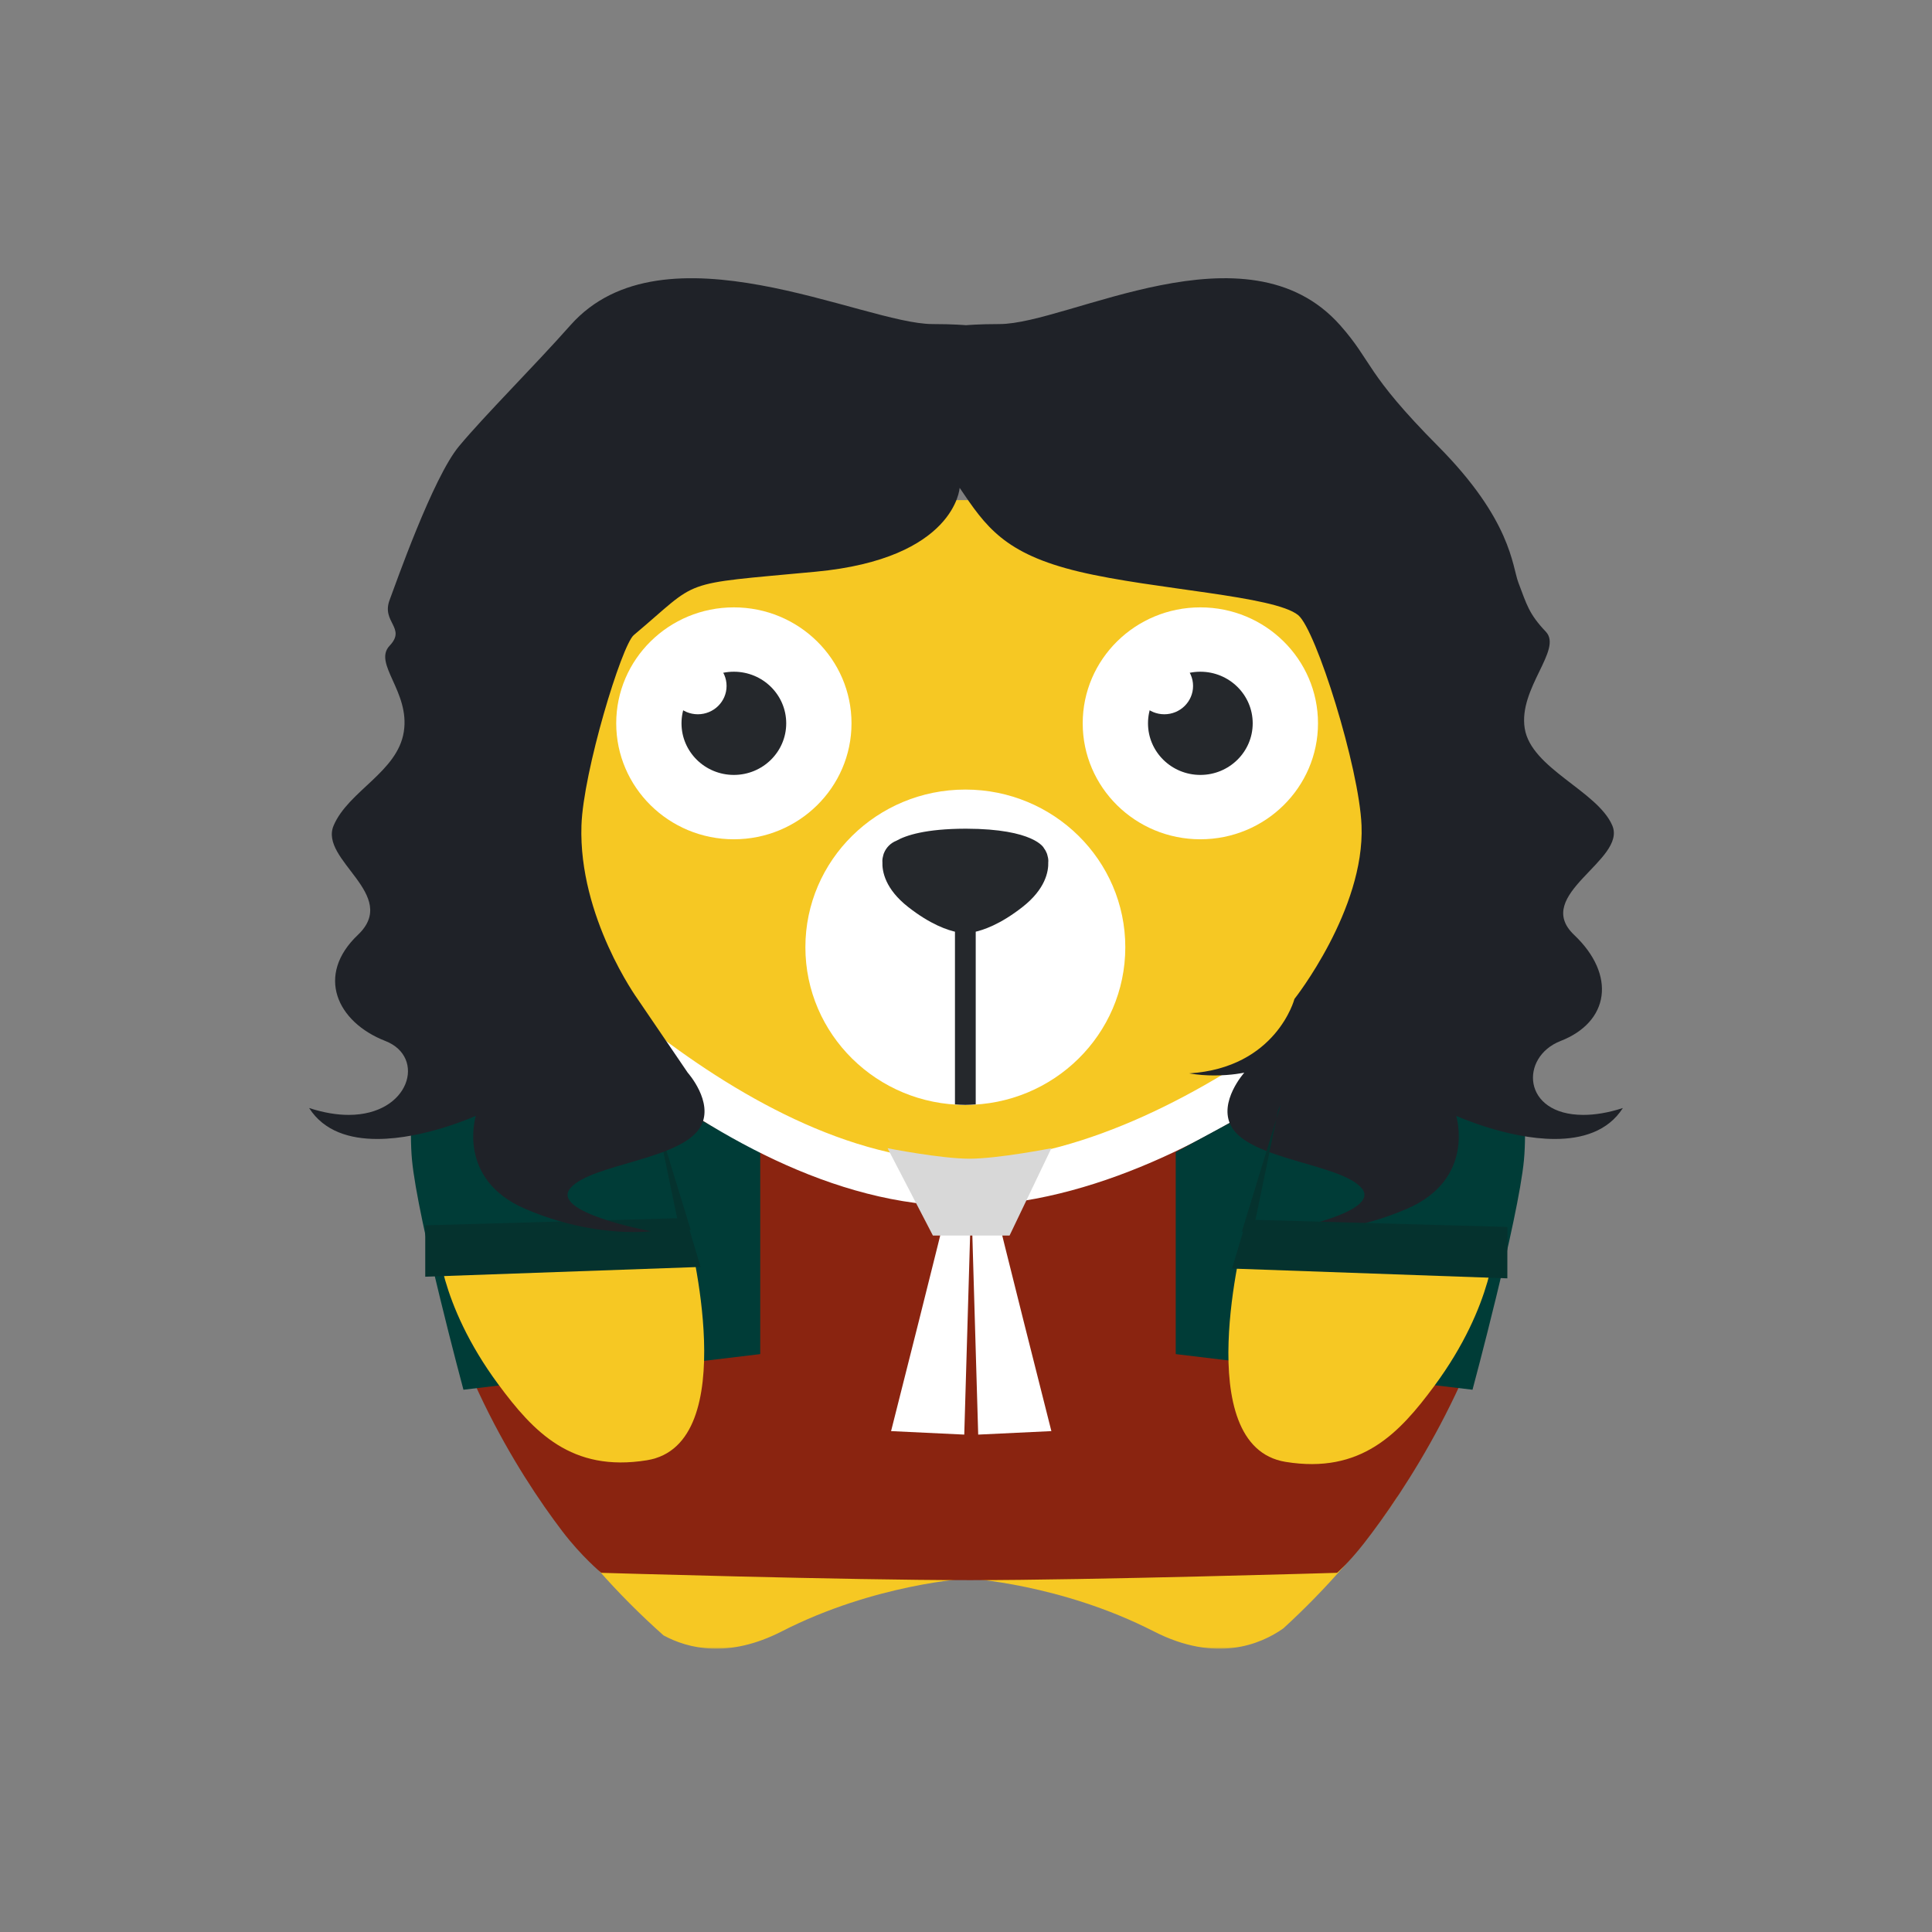 <?xml version="1.0" encoding="UTF-8" standalone="no"?>
<svg width="1200px" height="1200px" viewBox="0 0 1200 1200" version="1.1" xmlns="http://www.w3.org/2000/svg" xmlns:xlink="http://www.w3.org/1999/xlink">
    <rect x="0" y="0" width="1200" height="1200" fill="#808080" stroke="none"/>
    <!-- Generator: Sketch 42 (36781) - http://www.bohemiancoding.com/sketch -->
    <title>43</title>
    <desc>Created with Sketch.</desc>
    <defs>
        <polyline id="path-1" points="0 846.623 710.637 846.623 710.637 1.471 0 1.471"></polyline>
    </defs>
    <g id="Page-1" stroke="none" stroke-width="1" fill="none" fill-rule="evenodd">
        <g id="43">
            <g id="Group-17" transform="translate(192, 172)">
                <g id="Group-4">
                    <g id="Group-12" transform="translate(61.446, 4.92)">
                        <g id="Group-2" transform="translate(3.488, 0.5)">
                            <g id="Group-3" transform="translate(3.027, 0)">
                                <mask id="mask-2" fill="white">
                                    <use xlink:href="#path-1"></use>
                                </mask>
                                <g id="Clip-2"></g>
                                <path d="M683.842,481.765 C679.812,424.649 666.433,370.126 645.362,319.487 C639.781,306.075 633.849,292.839 627.207,280.008 C650.747,266.263 666.579,241.047 666.579,212.124 C666.579,168.535 630.73,133.201 586.504,133.201 L98.046,133.201 C53.823,133.201 17.971,168.535 17.971,212.124 C17.971,241.025 33.781,266.224 57.292,279.975 C50.649,292.804 44.718,306.034 39.139,319.442 C18.055,370.091 4.672,424.629 0.64,481.759 C0.334,488.557 0,495.348 0,502.22 C0,551.593 8.148,599.064 22.981,643.54 C27.403,656.061 35.909,677.621 46.332,692.018 C47.47,693.495 48.544,694.938 49.84,696.491 L50.301,697.048 C54.923,702.526 60.527,708.389 67.27,714.207 C74.075,720.026 81.958,725.846 90.929,730.712 C99.796,735.551 110.143,739.459 120.352,740.756 C131.035,742.266 142.308,740.46 150.914,734.507 C159.685,728.702 165.958,718.54 169.588,707.051 C176.829,683.777 176.026,657.407 173.81,633.558 C171.385,609.513 166.963,587.166 162.575,568.179 C153.666,530.177 144.924,505.502 144.924,505.502 C144.924,505.502 155.365,529.491 166.984,567.024 C172.73,585.799 178.768,607.97 182.971,632.357 C186.853,656.696 189.984,683.508 183.657,710.915 C180.409,724.38 173.633,738.582 161.299,748.18 C148.952,757.941 133.516,760.96 119.652,761.291 C105.058,761.389 92.1,758.108 80.35,753.698 C78.918,753.153 77.698,752.451 76.308,751.871 C97.794,783.81 123.382,812.77 152.153,838.34 C167.499,846.656 192.507,852.8 225.633,835.847 C283.388,806.289 341.146,803.005 341.146,803.005 C341.146,803.005 398.903,806.289 456.658,835.847 C495.467,855.708 523.137,843.886 537.158,833.987 C563.869,809.55 587.757,782.175 607.997,752.14 C606.7,752.677 605.566,753.332 604.234,753.84 C592.482,758.249 579.526,761.533 564.93,761.435 C551.068,761.102 535.632,758.083 523.285,748.322 C510.951,738.724 504.176,724.522 500.927,711.056 C494.6,683.65 497.729,656.838 501.613,632.499 C505.814,608.114 511.854,585.941 517.598,567.165 C529.219,529.633 539.66,505.643 539.66,505.643 C539.66,505.643 530.918,530.319 522.01,568.32 C517.621,587.31 513.199,609.655 510.774,633.699 C508.558,657.551 507.753,683.919 514.996,707.193 C518.626,718.682 524.897,728.844 533.67,734.649 C542.276,740.602 553.549,742.408 564.232,740.9 C574.439,739.601 584.787,735.693 593.655,730.853 C602.627,725.987 610.507,720.17 617.312,714.348 C626.475,706.445 633.407,698.534 638.732,691.547 C647.04,679.9 654.102,663.808 658.818,651.493 C675.396,604.752 684.482,554.542 684.482,502.22 C684.482,495.35 684.148,488.561 683.842,481.765" id="Fill-1" fill="#F6C823" mask="url(#mask-2)"></path>
                            </g>
                            <path d="M271.952,271.849 C271.952,311.626 239.236,343.871 198.88,343.871 C158.524,343.871 125.81,311.626 125.81,271.849 C125.81,232.072 158.524,199.826 198.88,199.826 C239.236,199.826 271.952,232.072 271.952,271.849" id="Fill-4" fill="#FFFFFF"></path>
                            <path d="M231.4,271.849 C231.4,289.55 216.839,303.899 198.88,303.899 C180.921,303.899 166.363,289.55 166.363,271.849 C166.363,254.148 180.921,239.798 198.88,239.798 C216.839,239.798 231.4,254.148 231.4,271.849" id="Fill-5" fill="#25282C"></path>
                            <path d="M99.56,175.874 C77.373,175.874 59.387,193.602 59.387,215.468 C59.387,229.651 67.015,241.997 78.386,248.99 C92.288,226.487 107.799,205.066 124.864,184.951 C117.94,179.363 109.206,175.874 99.56,175.874" id="Fill-6" fill="#25282C"></path>
                            <path d="M588.018,175.874 C578.352,175.874 569.604,179.378 562.674,184.984 C579.733,205.099 595.24,226.517 609.139,249.019 C620.537,242.032 628.191,229.674 628.191,215.468 C628.191,193.602 610.205,175.874 588.018,175.874" id="Fill-7" fill="#25282C"></path>
                            <path d="M194.354,248.632 C194.354,258.35 186.363,266.228 176.503,266.228 C166.644,266.228 158.653,258.35 158.653,248.632 C158.653,238.915 166.644,231.038 176.503,231.038 C186.363,231.038 194.354,238.915 194.354,248.632" id="Fill-8" fill="#FFFFFF"></path>
                            <path d="M561.699,271.849 C561.699,311.626 528.983,343.871 488.627,343.871 C448.27,343.871 415.555,311.626 415.555,271.849 C415.555,232.072 448.27,199.826 488.627,199.826 C528.983,199.826 561.699,232.072 561.699,271.849" id="Fill-9" fill="#FFFFFF"></path>
                            <path d="M521.144,271.849 C521.144,289.55 506.585,303.899 488.627,303.899 C470.668,303.899 456.109,289.55 456.109,271.849 C456.109,254.148 470.668,239.798 488.627,239.798 C506.585,239.798 521.144,254.148 521.144,271.849" id="Fill-10" fill="#25282C"></path>
                            <path d="M484.1,248.632 C484.1,258.35 476.109,266.228 466.25,266.228 C456.391,266.228 448.399,258.35 448.399,248.632 C448.399,238.915 456.391,231.038 466.25,231.038 C476.109,231.038 484.1,238.915 484.1,248.632" id="Fill-11" fill="#FFFFFF"></path>
                            <path d="M442.011,410.919 C442.011,465.002 397.531,508.846 342.66,508.846 C287.789,508.846 243.306,465.002 243.306,410.919 C243.306,356.836 287.789,312.992 342.66,312.992 C397.531,312.992 442.011,356.836 442.011,410.919" id="Fill-12" fill="#FFFFFF"></path>
                            <path d="M336.211,508.525 C338.352,508.661 340.479,508.846 342.656,508.846 C344.832,508.846 346.963,508.661 349.106,508.525 L349.106,381.246 L336.211,381.246 L336.211,508.525" id="Fill-13" fill="#25282C"></path>
                            <path d="M394.208,357.45 C394.208,356.098 393.947,354.816 393.574,353.583 C393.413,352.977 393.282,352.619 393.282,352.619 L393.272,352.619 C392.807,351.413 392.177,350.301 391.406,349.286 L391.41,349.274 C391.41,349.274 385.572,337.415 343.248,337.3 L343.248,337.289 L342.954,337.293 L342.658,337.289 L342.658,337.3 C318.033,337.365 305.789,341.397 299.837,344.769 C296.243,346.189 293.422,349.045 292.046,352.619 L292.025,352.619 C292.025,352.619 291.871,353.038 291.693,353.741 C291.352,354.929 291.112,356.155 291.112,357.45 L291.145,357.791 C290.893,363.942 292.94,374.777 307.094,385.892 C321.023,396.826 331.718,400.396 337.6,401.579 C338.048,401.68 338.503,401.74 338.961,401.813 C341.273,402.183 342.649,402.181 342.649,402.181 L342.658,402.181 C342.658,402.181 344.027,402.181 346.333,401.816 C346.802,401.74 347.271,401.678 347.73,401.575 C353.618,400.387 364.305,396.81 378.213,385.892 C392.308,374.822 394.395,364.03 394.164,357.867 L394.208,357.45" id="Fill-14" fill="#25282C"></path>
                            <path d="M55.442,662.736 C55.442,662.736 50.132,655.932 44.284,644.424 C38.405,632.97 32.436,616.784 28.627,600.135 C24.753,583.488 22.908,566.502 22.535,553.749 C22.201,540.98 23.01,532.454 23.01,532.454 C23.01,532.454 23.646,534.515 24.522,538.132 C25.372,541.738 26.588,546.888 28.045,553.069 C30.845,565.407 34.214,581.795 38.048,598.012 C41.701,614.277 45.939,630.369 49.438,642.454 C51.218,648.52 52.701,653.573 53.739,657.111 C54.896,660.656 55.442,662.736 52.416,662.736" id="Fill-16" fill="#FFFFFF"></path>
                            <path d="M98.282,146.129 C98.282,146.129 92.302,148.386 84.507,152.999 C80.579,155.23 76.205,158.044 71.829,161.368 C67.42,164.646 63.087,168.54 59.103,172.74 C54.996,176.852 51.55,181.517 48.249,185.927 C45.285,190.544 42.403,194.874 40.31,198.881 C37.95,202.758 36.309,206.219 35.098,208.642 C33.856,211.056 33.005,212.433 33.005,212.433 C33.005,212.433 33.017,210.871 33.286,208.144 C33.708,205.467 33.689,201.4 35.142,196.879 C36.155,192.211 38.28,187.03 40.944,181.609 C43.834,176.297 47.605,170.975 52.069,166.206 C61.146,156.759 72.98,150.303 82.387,147.966 C91.8,145.435 98.282,146.129 98.282,146.129" id="Fill-17" fill="#FFFFFF"></path>
                            <path d="M25.726,360.223 C25.726,360.223 201.267,553.255 345.029,553.255 C488.791,553.255 667.359,363.263 667.359,363.263 C667.359,363.263 678.324,394.217 685.518,437.74 C692.634,480.791 691.505,536.094 679.465,594.293 C661.958,678.913 615.188,749.224 590.181,781.244 C580.602,793.51 573.535,799.483 573.535,799.483 C573.535,799.483 420.669,804.043 345.565,804.043 C268.331,804.043 116.523,799.483 116.523,799.483 C116.523,799.483 104.341,789.45 92.31,773.644 C64.837,737.55 18.682,664.383 6.053,574.534 C-12.106,445.339 25.726,360.223 25.726,360.223 Z" id="Path-3" fill="#8A2410"></path>
                        </g>
                        <path d="M218.747,664.138 L218.747,538.69 L9.831,425.54 C9.831,425.54 -1.015,506.768 2.458,543.609 C5.931,580.451 34.41,686.276 34.41,686.276 L218.747,664.138 Z" id="Path-9" fill="#003C37"></path>
                        <g id="Group" transform="translate(97.453, 620.076) scale(-1, 1) translate(-97.453, -620.076) translate(10.2, 508.156)">
                            <path d="M10.593,80.556 C10.593,80.556 -23.911,212.153 36.319,221.91 C83.231,229.509 106.813,204.29 128.629,174.792 C166.213,123.975 166.461,83.596 166.461,83.596 L10.593,80.556 Z" id="Path-4" fill="#F6C823"></path>
                            <polyline id="Path-5" fill="#05322E" points="31.779 3.04 16.646 75.996 9.08 79.036 33.292 0"></polyline>
                            <polygon id="Path-6" fill="#05322E" points="3.027 101.835 174.028 107.915 174.028 75.996 12.106 71.437"></polygon>
                        </g>
                        <path d="M48.941,386.601 C48.941,386.601 200.453,564.468 351.965,557.96 C503.477,551.453 652.825,390.939 652.825,390.939" id="Path-2" stroke="#FFFFFF" stroke-width="28.115"></path>
                        <path d="M334.65,573.144 C334.65,575.313 300.018,711.967 300.018,711.967 L345.472,714.136 L349.801,566.637 C349.801,566.637 334.65,570.975 334.65,573.144 Z" id="Path-8" fill="#FFFFFF"></path>
                        <path d="M384.432,573.144 C384.432,575.313 349.801,711.967 349.801,711.967 L395.254,714.136 L399.583,566.637 C399.583,566.637 384.432,570.975 384.432,573.144 Z" id="Path-8" fill="#FFFFFF" transform="translate(374.692, 640.386) scale(-1, 1) translate(-374.692, -640.386) "></path>
                        <path d="M297.854,536.269 L325.992,590.497 L373.61,590.497 L399.583,536.269 C399.583,536.269 366.428,542.777 348.719,542.777 C331.009,542.777 297.854,536.269 297.854,536.269 Z" id="Path-7" fill="#D8D8D8"></path>
                    </g>
                    <path d="M755.24,669.057 L755.24,543.609 L546.324,430.46 C546.324,430.46 535.478,511.687 538.951,548.529 C542.424,585.37 570.903,691.195 570.903,691.195 L755.24,669.057 Z" id="Path-9" fill="#003C37" transform="translate(646.753, 560.828) scale(-1, 1) translate(-646.753, -560.828) "></path>
                    <path d="M212.333,592.737 C212.333,592.737 149.159,581.173 162.324,565.912 C175.488,550.655 232.101,548.46 243.37,527.369 C251.384,512.391 235.15,494.242 235.15,494.242 L203.997,448.466 C203.997,448.466 167.265,397.604 169.149,340.721 C170.257,307.245 194.113,228.793 201.659,222.46 C243.781,187.127 227.834,191.248 314.657,183.095 C401.474,174.941 404.049,131 404.049,131 C420.206,154.893 431.58,171.953 478.345,183.095 C525.11,194.236 599.553,197.964 614.341,210.086 C625.425,219.177 652.235,304.773 653.676,340.721 C655.774,393.027 612.003,448.466 612.003,448.466 C612.003,448.466 600.813,491.236 546.633,494.702 C552.109,495.652 557.412,495.982 562.146,495.982 C572.999,495.982 580.85,494.242 580.85,494.242 C580.85,494.242 564.621,512.391 572.63,527.369 C583.899,548.46 640.517,550.655 653.676,565.912 C666.841,581.173 603.667,592.737 603.667,592.737 C603.667,592.737 607.558,593.247 614.341,593.247 C627.921,593.247 653.081,591.194 681.759,578.861 C724.754,560.365 712.464,521.061 712.464,521.061 C712.464,521.061 744.111,535.436 773.705,535.436 C790.529,535.436 806.695,530.785 816,516.204 C806.843,519.196 798.639,520.483 791.43,520.483 C753.321,520.481 751.821,484.504 777.276,474.588 C807.549,462.8 812.051,433.661 785.732,408.693 C759.408,383.722 818.633,362.218 809.418,340.721 C800.208,319.217 758.969,305.347 755.025,280.376 C751.076,255.406 778.681,231.471 768.155,220.374 C757.623,209.276 756.327,203.666 751.066,189.793 C747.221,179.664 746.891,151.157 701.284,105.198 C655.676,59.24 660.723,52.934 640.371,29.984 C582.515,-35.245 471.432,29.279 428.81,29.279 C415.841,29.279 408,29.984 408,29.984 C408,29.984 400.17,29.279 387.195,29.279 C344.568,29.279 220.169,-35.242 162.324,29.984 C139.194,56.066 109.353,85.651 93.072,105.198 C76.79,124.746 53.663,190.992 50.015,200.611 C44.744,214.483 60.541,217.952 50.015,229.05 C39.488,240.148 62.765,257.575 58.81,282.545 C54.872,307.516 24.45,319.217 15.24,340.721 C6.025,362.218 56.597,383.722 30.273,408.693 C3.955,433.661 17.109,462.8 47.382,474.588 C72.837,484.504 62.689,520.483 24.57,520.483 C17.367,520.483 9.152,519.196 0,516.204 C9.305,530.787 25.465,535.436 42.295,535.436 C71.889,535.436 103.536,521.061 103.536,521.061 C103.536,521.061 91.251,560.365 134.252,578.861 C162.924,591.197 188.084,593.247 201.659,593.247 C208.442,593.247 212.333,592.737 212.333,592.737 Z" id="Fill-58" fill="#1F2228"></path>
                    <g id="Group" transform="translate(570.217, 514.092)">
                        <path d="M10.593,80.556 C10.593,80.556 -23.911,212.153 36.319,221.91 C83.231,229.509 106.813,204.29 128.629,174.792 C166.213,123.975 166.461,83.596 166.461,83.596 L10.593,80.556 Z" id="Path-4" fill="#F6C823"></path>
                        <polyline id="Path-5" fill="#05322E" points="31.779 3.04 16.646 75.996 9.08 79.036 33.292 0"></polyline>
                        <polygon id="Path-6" fill="#05322E" points="3.027 101.835 174.028 107.915 174.028 75.996 12.106 71.437"></polygon>
                    </g>
                </g>
            </g>
        </g>
    </g>
</svg>